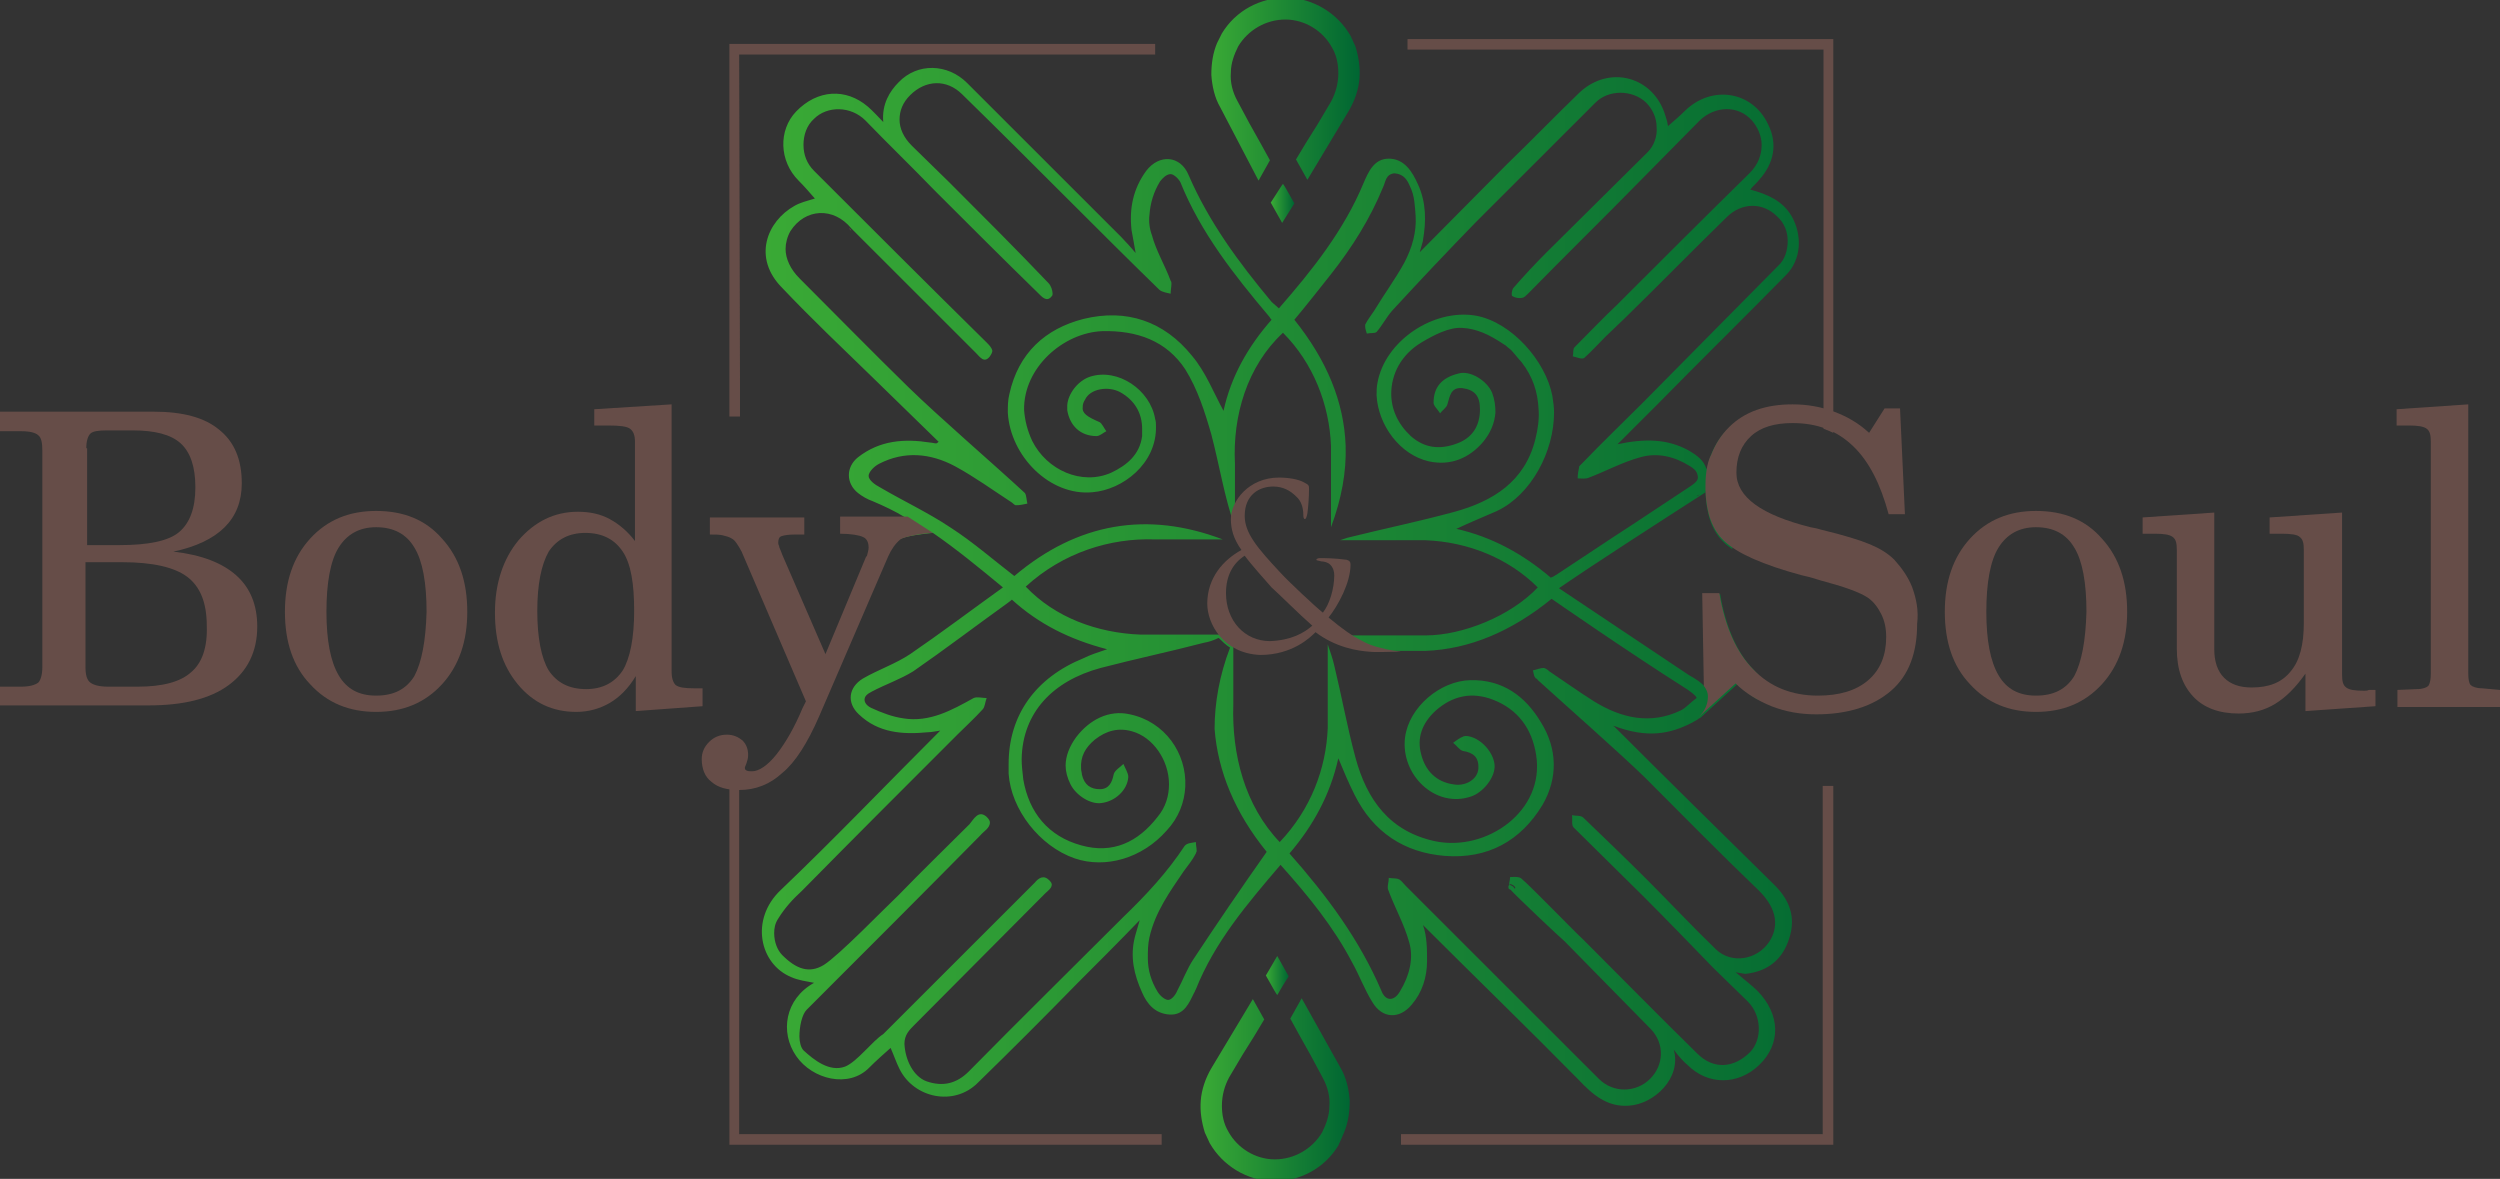 <svg width="1090" height="514" viewBox="0 0 1090 514" fill="none" xmlns="http://www.w3.org/2000/svg">
<rect x="0" y="0" width="1090" height="514" fill="#333333" stroke="none"/>
<g clip-path="url(#clip0_728_3)">
<path d="M548.727 78.75L553.696 69.882L549.792 62.787L544.822 53.919L539.498 43.986C537.369 40.084 536.304 35.828 536.659 31.571C536.659 27.669 538.079 23.767 539.853 20.22C544.113 13.125 551.921 8.514 560.44 8.514C568.958 8.514 576.766 13.48 580.671 20.574C582.8 24.122 583.51 28.024 583.51 31.926C583.51 36.182 582.445 40.439 580.316 44.341L574.637 53.919L569.313 62.432L565.054 69.527L570.023 78.395L588.124 48.243C590.609 43.986 592.384 39.02 592.738 34.054C593.093 29.443 592.384 24.831 590.964 20.22C590.254 18.801 589.544 17.027 588.834 15.608C583.155 5.676 572.507 -0.709 561.149 -1.064C549.437 -1.064 538.789 4.612 532.755 14.544C532.045 15.963 531.335 17.382 530.625 18.801C528.85 23.058 528.141 27.669 528.141 32.635C528.496 37.601 529.56 42.568 532.045 46.824L548.727 78.75Z" fill="url(#paint0_linear_728_3)"/>
<path d="M554.051 88.327L559.02 97.195L564.344 88.682C560.794 82.297 559.73 80.523 559.375 80.168C559.02 80.523 557.955 82.297 554.051 88.327Z" fill="url(#paint1_linear_728_3)"/>
<path d="M585.995 493.781C587.769 489.524 588.479 484.913 588.479 479.947C588.124 474.98 587.059 470.014 584.575 465.758L567.538 435.251L562.569 444.119L566.473 451.214L571.442 460.082L576.766 470.014C578.896 473.916 579.961 478.173 579.606 482.43C579.606 486.332 578.186 490.234 576.411 493.781C572.152 500.876 564.344 505.487 555.825 505.487C547.307 505.487 539.498 500.521 535.594 493.426C533.465 489.879 532.755 485.977 532.755 482.075C532.755 477.818 533.82 473.562 535.949 469.66L541.628 460.082L546.952 451.568L551.211 444.474L546.242 435.606L528.141 465.758C525.656 470.014 523.881 474.98 523.526 479.947C523.172 484.558 523.881 489.17 525.301 493.781C526.011 495.2 526.721 496.974 527.431 498.392C533.11 508.325 543.758 514.71 555.116 515.065C566.828 515.065 577.476 509.389 583.51 499.457C584.575 496.974 585.285 495.555 585.995 493.781Z" fill="url(#paint2_linear_728_3)"/>
<path d="M561.859 425.673L556.89 416.805L551.921 425.318C555.47 431.703 556.535 433.477 556.89 433.832C557.245 433.477 557.955 431.703 561.859 425.673Z" fill="url(#paint3_linear_728_3)"/>
<path d="M370.905 100.033C368.776 98.26 371.97 101.807 370.905 100.033V100.033Z" fill="#634E42"/>
<path d="M445.796 215.32C448.281 217.448 443.312 212.837 445.796 215.32V215.32Z" fill="#634E42"/>
<path d="M659.821 386.653C659.821 386.653 657.691 384.879 657.691 386.653C657.691 386.653 657.691 386.653 657.691 387.008C657.691 387.363 657.691 387.363 658.046 387.717C658.046 387.717 661.596 388.427 659.821 386.653Z" fill="url(#paint4_linear_728_3)"/>
<path d="M663.015 383.106C663.015 383.106 663.015 383.106 663.725 383.815C663.37 383.461 663.015 383.461 663.015 383.106Z" fill="url(#paint5_linear_728_3)"/>
<path d="M669.759 296.198L669.404 295.843C668.694 295.133 668.339 294.779 669.759 296.198Z" fill="url(#paint6_linear_728_3)"/>
<path d="M669.404 295.488C669.404 295.843 669.759 295.843 669.759 295.843C671.889 297.971 670.469 296.552 669.404 295.488Z" fill="url(#paint7_linear_728_3)"/>
<path d="M392.201 235.184C393.976 233.766 402.849 232.701 406.753 232.347C417.047 239.441 426.985 247.6 437.278 256.113C423.435 266.046 410.303 275.978 396.815 285.201C390.427 289.458 382.973 291.941 376.229 295.843C369.84 299.745 369.131 306.485 374.455 311.451C382.973 319.61 393.621 320.319 404.624 319.255C406.044 319.255 407.463 318.9 409.948 318.545C386.167 342.312 363.807 365.724 340.381 388.072C326.894 400.842 331.153 420.352 344.995 426.028C348.189 427.447 351.384 427.801 354.933 428.511C342.156 435.605 340.026 450.149 347.125 460.436C354.223 470.724 370.195 474.625 379.069 465.403C381.908 462.565 385.103 459.727 388.297 456.889C389.717 460.082 390.781 463.274 392.201 466.112C398.59 478.882 415.982 482.43 426.275 472.142C440.827 457.953 455.379 443.409 469.577 428.866C478.095 420.352 487.678 410.775 496.907 401.197C494.777 408.646 495.132 407.227 494.777 408.646C492.647 417.16 494.422 424.964 497.971 432.768C500.101 437.734 503.65 441.991 510.039 442.345C516.428 442.7 518.557 437.024 520.687 432.768C521.042 432.413 521.042 431.703 521.397 431.349C529.56 410.775 543.758 394.102 558.31 377.075C570.378 390.555 581.381 404.035 589.544 419.643C592.739 425.318 594.868 431.349 598.417 437.024C602.677 444.119 610.13 444.474 615.454 438.089C620.068 432.768 622.198 426.028 622.198 418.933C622.198 413.967 622.198 408.291 620.423 403.325C642.784 425.673 666.21 448.376 688.216 470.723C694.249 477.109 700.638 482.784 710.221 482.075C721.224 481.365 733.292 470.014 729.743 457.599C731.162 459.727 734.357 463.274 735.777 464.338C744.65 473.207 757.782 473.207 767.011 464.338C776.594 455.115 776.239 442.345 766.301 432.058C764.171 429.93 759.202 426.028 756.718 423.899C760.977 424.609 760.622 424.609 760.977 424.609C770.915 423.545 777.304 418.224 780.143 409.001C782.983 400.133 780.498 392.683 773.754 385.944C751.749 364.305 725.838 338.765 703.833 316.772C703.833 316.772 703.478 316.417 703.478 316.772V316.417C718.385 322.093 728.323 319.964 737.906 314.998C738.971 314.289 740.036 313.934 740.746 313.225L741.455 312.87L741.81 312.515L741.455 312.87L757.427 298.326C759.912 300.809 763.106 302.937 766.301 305.066V293.715C765.946 293.36 765.236 293.005 764.881 292.296C757.428 284.846 752.458 273.495 749.974 258.951H742.52L743.23 299.39C741.81 297.617 739.681 296.198 736.486 294.424L679.697 256.468C695.669 245.472 726.548 225.607 741.455 216.029C742.52 215.32 743.23 214.965 743.585 214.61C743.585 214.61 743.585 214.61 743.585 214.256H743.94C743.94 214.256 743.94 214.256 743.585 214.61C743.94 224.188 746.425 231.637 751.749 236.603C752.813 237.668 753.878 238.377 755.298 239.441V185.168C754.943 185.523 754.233 185.877 753.878 186.587C748.909 191.198 745.715 197.229 744.295 204.323H743.94C742.875 200.776 740.036 198.648 736.486 196.519C726.903 191.198 716.965 191.198 705.252 193.681C711.996 186.942 717.32 181.621 722.999 175.945C741.456 157.144 760.267 138.699 778.723 119.898C785.467 113.158 785.822 102.516 781.208 94.358C777.304 87.618 770.915 84.78 763.106 82.652C764.526 80.878 765.946 79.814 767.011 78.395C773.4 71.3 775.174 62.787 770.915 54.273C764.171 39.73 746.425 36.892 734.712 48.243C732.582 50.371 730.098 52.5 727.258 54.983C726.903 52.855 726.548 51.79 726.193 50.726C721.224 33.345 701.703 28.024 688.57 40.439C677.922 50.726 667.629 61.368 656.981 71.655C644.914 83.716 631.781 97.195 619.004 109.966C620.423 104.645 620.423 105.354 620.423 104.645C621.843 96.486 621.843 88.327 618.294 80.523C615.809 74.848 612.26 69.172 605.516 69.172C599.127 69.172 596.643 74.848 594.513 79.814C585.995 100.388 572.152 117.77 557.6 134.442C556.535 133.378 555.47 132.668 554.406 131.604C540.208 114.577 527.076 96.841 518.203 76.267C514.653 67.753 505.425 67.044 499.746 74.493C494.067 82.297 492.292 90.81 493.357 100.388C493.712 102.516 494.777 107.837 495.132 110.32C493.712 108.547 490.163 104.645 488.743 103.226C466.382 80.878 444.021 58.53 421.661 36.182C413.142 27.669 400.01 27.314 391.846 35.828C387.942 39.73 384.393 45.405 385.103 53.209C384.393 52.5 380.133 47.888 378.359 46.469C368.776 38.311 356.353 39.02 347.125 48.598C339.316 56.757 339.671 70.236 348.189 78.75C350.674 81.233 352.804 83.716 355.288 86.554C351.739 87.618 348.899 88.327 346.415 89.746C334.347 96.486 327.958 112.449 341.091 125.574C353.868 139.053 367.356 151.824 380.488 164.594C390.072 173.817 399.655 183.394 409.238 192.617C408.528 193.327 408.173 193.327 408.173 193.327C407.463 193.327 406.399 192.972 405.689 192.972C394.331 191.198 383.683 191.908 374.1 199.357C368.776 203.614 368.776 210.708 374.1 214.965C375.874 216.384 378.359 217.803 380.488 218.512C385.457 220.641 390.072 222.769 394.686 225.607L392.201 235.184ZM741.101 215.674C740.391 216.029 740.036 216.384 739.681 216.384C740.036 216.029 740.746 215.674 741.101 215.674ZM552.276 371.4C541.273 387.008 530.625 402.616 520.332 418.224C517.493 422.481 515.718 427.447 513.233 432.058C512.524 433.832 510.749 435.96 509.329 435.96C507.909 435.96 505.78 434.187 504.715 432.413C501.876 427.801 500.456 422.835 500.456 417.869C500.456 414.677 500.456 411.839 501.166 408.646C503.65 397.65 510.039 388.781 516.073 379.913C517.848 377.43 519.977 374.947 521.397 372.109C521.397 371.755 521.752 371.4 521.752 371.045C521.752 369.981 521.397 368.207 521.397 367.143C519.622 367.498 517.493 367.498 516.428 368.917C508.974 380.268 499.746 390.2 489.808 399.778C467.447 422.126 444.731 444.474 422.371 467.176C417.047 472.497 411.013 473.916 403.914 471.433C398.235 469.305 394.686 462.21 394.331 455.115C394.331 451.213 396.46 449.085 398.59 446.957C417.756 427.801 436.568 408.646 455.734 389.491C456.799 388.427 458.574 387.363 458.574 385.589C458.574 385.234 458.219 384.525 457.509 383.815C455.024 381.332 452.895 382.751 451.12 384.879C435.148 400.842 419.176 416.805 403.204 432.768C397.17 438.798 391.136 444.828 385.103 450.859C380.133 454.051 373.745 462.92 368.421 465.048C361.677 467.531 354.933 462.21 350.319 457.953C349.254 456.889 348.544 454.406 348.544 451.923C348.544 447.666 349.609 442.345 351.739 440.217C376.939 415.031 402.139 389.846 427.34 364.305C428.759 362.532 431.599 361.113 431.599 358.63C431.599 357.92 431.244 357.211 430.179 356.147C426.63 352.954 424.5 357.211 422.725 359.339C412.432 369.626 402.139 379.559 391.846 390.2C385.812 395.876 365.936 416.45 359.192 420.707C352.804 424.609 347.125 422.481 341.091 416.45C338.961 414.322 337.541 410.775 337.541 406.873C337.541 404.744 337.896 402.616 339.316 400.487C342.156 395.876 345.705 391.974 349.609 388.427C371.97 365.724 394.686 343.022 417.401 320.319C420.951 316.772 424.855 313.225 428.404 309.323C429.469 308.258 429.469 306.13 430.179 304.356C428.404 304.356 425.92 303.647 424.5 304.356C414.917 309.677 405.334 314.998 393.976 313.225C389.007 312.515 384.393 310.741 379.779 308.613C377.649 307.549 376.939 306.13 376.939 305.066C376.939 303.647 378.004 302.583 380.133 301.519C386.167 298.326 392.556 296.198 398.235 292.65C412.077 283.073 425.565 272.786 439.407 262.853C439.762 262.498 440.472 262.144 441.182 261.434C452.895 272.076 466.382 278.816 482.709 283.073C482.709 283.073 482.709 283.073 482.354 283.073C482.354 283.073 482.354 283.073 482.709 283.073C478.45 284.492 475.256 285.556 472.416 286.975C451.475 295.488 439.762 311.806 439.762 333.089C439.762 334.508 439.762 335.927 439.762 337.346C440.827 352.954 453.25 368.917 468.512 374.238C481.999 378.849 497.971 374.238 508.619 362.177C513.943 356.501 516.428 349.761 516.783 343.022C517.493 328.478 507.909 314.643 492.647 311.451C483.419 309.323 474.901 313.934 469.222 321.383C466.382 325.285 464.608 329.542 464.608 333.799C464.608 336.282 465.317 339.12 466.737 341.957C469.222 346.924 475.611 350.826 480.225 350.116C486.259 349.407 491.583 344.441 491.937 338.765C491.937 336.991 490.518 334.863 489.808 333.089C488.388 334.508 485.904 335.927 485.549 337.701C484.839 341.248 483.419 344.086 479.515 344.086C475.611 344.086 472.771 342.312 471.706 337.701C471.706 336.991 471.351 335.927 471.351 335.218C470.996 329.897 473.126 325.995 477.385 322.447C482.354 318.545 487.678 317.127 493.712 318.9C502.585 321.383 509.684 331.316 509.684 341.957C509.684 346.924 508.264 351.89 504.715 356.147C496.197 367.143 485.194 372.464 471.351 368.562C457.154 364.66 448.636 354.373 446.151 339.829C445.796 336.637 445.441 333.799 445.441 330.961C445.796 310.741 458.929 296.907 479.87 291.231C494.777 287.329 510.039 284.137 524.946 280.235C527.076 279.88 529.205 279.171 531.335 278.107C532.755 279.525 534.529 281.299 536.304 282.363C531.69 294.424 529.56 306.485 529.56 317.836C530.98 336.282 538.434 354.373 552.276 371.4ZM732.937 309.677C719.805 316.062 707.027 313.225 694.959 305.775C688.216 301.519 681.827 296.907 675.438 292.65C674.728 291.941 673.663 291.231 672.953 291.231C671.534 291.231 670.114 291.941 668.339 292.296C668.694 293.36 668.694 294.779 669.404 295.488C670.469 296.198 671.889 297.971 669.759 295.843C681.827 306.839 705.252 327.414 716.965 338.765C733.647 355.437 749.974 372.109 767.011 388.427C775.174 396.585 775.529 404.389 771.27 410.775C765.946 418.579 754.943 420.352 748.199 413.967C737.906 404.035 728.323 393.748 718.385 383.815C709.157 374.592 699.573 365.369 690.345 356.501C689.28 355.437 687.151 355.792 685.376 355.437C685.731 357.211 685.021 359.694 686.086 360.758C696.024 370.69 706.317 380.623 716.255 390.555C726.548 400.842 736.841 411.484 746.779 421.771C751.749 426.737 757.073 431.703 762.042 436.67C768.076 442.7 768.43 452.987 763.106 458.663C756.008 465.757 747.134 466.467 740.036 459.372C723.354 443.055 707.027 426.383 690.345 409.71C687.506 407.227 666.565 385.589 663.37 383.106C663.725 383.461 663.725 383.461 664.08 383.815C663.37 383.106 663.37 383.106 663.37 383.106C662.305 382.042 659.821 382.396 658.401 382.396C658.401 383.815 657.691 385.589 658.046 386.653C658.046 386.653 658.046 386.653 658.046 386.298C658.046 384.525 660.176 386.298 660.176 386.298C661.95 388.072 658.401 387.363 658.046 387.008C658.046 387.008 658.046 386.653 657.691 386.298C657.691 386.653 658.401 387.717 658.756 388.072C660.531 390.2 680.407 409.001 682.182 410.42C694.604 423.19 707.382 435.96 719.805 448.73C725.838 455.115 725.484 464.338 719.45 470.369C713.416 476.399 703.478 476.754 697.089 470.369C669.049 442.345 641.009 414.322 612.97 386.298C611.905 385.234 611.195 384.17 610.13 383.461C608.71 382.751 607.291 383.106 605.516 382.751C605.516 384.525 604.806 386.298 605.161 387.717C608.001 395.521 612.26 402.971 614.389 410.775C616.519 417.869 614.389 425.673 610.485 432.058C608.001 436.67 604.096 436.67 602.322 432.058C592.738 409.71 578.541 390.555 562.214 372.109C572.507 360.049 579.961 346.569 583.51 330.606C585.995 336.637 588.124 341.603 590.609 346.569C598.772 362.886 612.26 371.755 630.006 373.173C648.463 374.592 663.015 366.788 672.598 350.826C679.342 339.12 678.987 326.349 671.889 314.998C665.145 303.647 655.207 296.198 641.009 296.552C627.877 296.907 614.389 308.258 612.615 321.383C610.485 337.701 625.747 352.599 641.364 347.278C646.688 345.505 651.657 339.12 651.657 334.153C651.657 329.187 647.043 323.157 641.719 321.383C640.654 321.029 639.235 320.674 638.17 321.029C636.395 321.738 634.976 322.802 633.556 323.866C634.976 324.931 636.395 327.059 637.815 327.414C642.429 328.123 644.914 330.251 644.559 335.218C644.204 339.829 638.88 343.022 633.556 341.957C626.102 340.893 621.488 335.927 619.713 329.187C617.584 321.738 620.068 315.353 625.747 310.032C633.201 303.292 641.719 301.519 650.948 305.066C661.95 309.323 667.984 317.836 669.759 329.187C673.663 353.663 648.108 371.4 625.747 366.788C605.871 362.532 595.933 348.697 590.964 330.251C587.414 317.127 584.93 303.292 581.736 290.167C581.026 286.975 579.961 284.137 578.896 280.944V317.481C578.186 335.218 571.442 352.954 557.955 367.143C542.693 351.18 537.014 328.833 537.724 307.194V282.363V276.688H532.045H523.172H501.521C500.811 276.688 499.746 276.688 499.036 276.688H497.261C478.45 275.978 459.993 269.238 447.216 255.759C463.543 240.86 484.129 234.475 503.65 235.184H533.11C500.456 222.769 469.932 227.735 442.247 251.147C433.019 244.053 424.145 236.249 414.207 229.864C404.624 223.478 393.976 218.512 383.683 212.482C381.553 211.418 378.714 209.289 378.714 207.516C378.714 205.742 381.198 203.259 383.328 202.195C394.331 196.519 405.689 197.583 416.337 203.259C424.855 207.87 432.664 213.546 440.827 218.867C441.537 219.222 442.247 220.286 442.957 220.286C444.731 220.286 446.151 219.931 447.926 219.576C447.571 218.158 447.571 216.029 446.861 214.965C432.664 201.84 409.948 182.33 396.105 168.85C380.133 153.242 364.516 137.28 348.544 121.317C344.64 117.415 342.511 112.804 342.511 108.547C342.511 106.064 343.22 103.226 344.64 100.743C351.029 90.81 363.452 90.101 371.26 99.679L425.565 153.952C427.34 155.726 429.114 158.563 431.599 155.371C432.309 154.307 432.664 153.597 432.664 152.888C432.309 151.469 431.244 150.405 430.179 149.34C404.979 124.51 379.779 99.324 354.933 74.493C351.739 71.3 350.319 67.398 350.319 63.142C350.319 58.885 351.739 54.628 354.933 51.79C360.612 46.115 370.905 46.115 377.294 52.5C387.232 62.787 397.525 72.719 407.463 83.006C422.371 97.905 437.278 112.804 452.54 127.702C454.315 129.476 456.444 131.959 458.574 129.121C458.929 128.766 458.929 128.412 458.929 128.057C458.929 126.638 458.219 124.51 457.154 123.445C442.957 108.547 428.404 94.003 413.852 79.459C408.528 74.138 402.849 68.817 397.525 63.496C393.976 59.949 392.201 56.047 392.201 52.145C392.201 48.243 393.621 44.696 396.815 41.503C403.559 34.764 412.787 34.409 419.531 41.149C435.148 56.402 450.41 71.655 465.672 86.908C478.805 100.033 491.937 113.158 505.425 126.283C506.49 127.347 508.974 127.702 510.394 128.057C510.394 126.638 510.749 124.864 510.749 123.8C510.749 123.445 510.749 122.736 510.394 122.381C507.909 115.641 504.005 109.256 502.231 102.516C501.166 99.679 500.811 96.486 501.166 93.648C501.521 88.682 502.94 83.716 505.78 79.104C506.845 77.686 508.619 75.912 510.394 75.912C511.814 75.912 513.943 78.04 514.653 79.459C523.527 101.452 538.079 119.898 553.341 137.989C553.696 138.344 553.696 138.699 554.406 139.408C544.113 151.114 536.659 164.239 533.465 179.138C529.205 171.334 525.656 162.111 519.622 155.016C507.554 140.118 491.228 134.442 472.416 139.053C455.734 143.31 444.021 153.952 440.117 171.688C439.407 174.526 439.407 177.009 439.407 179.847C440.472 199.002 457.864 216.384 476.32 214.61C489.453 213.546 504.36 202.195 504.005 185.877C504.005 184.813 504.005 183.749 503.65 182.685C501.521 169.915 487.323 160.337 475.256 164.239C469.932 166.013 465.672 171.688 465.317 176.654C465.317 177.364 465.317 178.073 465.317 178.783C466.382 185.523 470.996 190.134 478.095 190.134C479.515 190.134 480.935 188.715 482.354 188.006C481.289 186.587 480.58 184.813 479.515 184.104C473.836 181.621 471.706 180.202 472.061 177.364C472.061 176.3 472.416 175.236 473.126 174.171C475.256 169.56 483.064 168.141 488.388 170.979C494.777 174.526 497.971 180.202 497.971 186.942C497.971 188.006 497.971 189.07 497.971 190.134C496.907 198.293 491.228 202.904 484.484 206.097C471.706 211.772 456.444 205.033 450.055 192.262C447.926 187.651 446.861 183.394 446.506 178.783C446.151 160.337 463.543 145.084 480.58 144.374C495.842 144.02 508.619 148.631 516.783 161.046C522.107 169.56 525.301 179.492 528.141 189.425C531.69 202.904 533.82 216.739 538.434 229.864V202.195C537.369 181.266 543.758 159.628 559.375 145.084C572.507 158.209 579.606 176.3 580.316 194.391V229.864C584.93 217.448 587.06 205.742 586.705 194.391C585.995 175.236 578.541 157.144 564.344 139.408C569.668 133.023 574.992 126.283 580.316 119.543C589.544 107.837 597.353 95.422 603.032 81.588C604.096 79.459 604.096 75.912 608.001 75.557C612.26 75.912 613.68 78.75 614.744 81.233C616.874 85.49 616.874 90.101 617.229 94.358C617.584 101.098 615.809 107.837 612.26 114.577C608.356 121.672 603.387 128.412 599.127 135.506C597.708 137.634 596.288 139.408 595.223 141.536C595.223 141.891 595.223 142.246 595.223 142.246C595.223 143.31 595.578 144.374 595.933 145.438C597.353 145.084 599.482 145.438 600.192 144.729C602.677 141.891 604.451 138.344 606.936 135.506C619.004 122.381 631.071 109.611 643.494 96.841C660.886 79.459 678.277 62.078 695.669 44.696C701.348 39.02 711.641 39.02 717.675 44.696C720.514 47.534 722.289 51.436 722.289 55.338C722.644 59.24 721.224 63.496 718.385 66.334C703.833 80.878 688.925 95.422 674.373 109.966C669.404 114.932 664.435 120.253 659.821 125.574C659.466 125.928 659.111 127.347 659.111 128.057C659.111 128.412 659.111 129.121 659.466 129.121C660.531 129.83 662.305 130.185 663.725 129.83C664.435 129.83 665.5 128.766 666.21 128.057C682.537 111.385 699.218 95.067 715.545 78.395C724.064 69.882 732.582 61.013 741.101 52.5C747.844 46.115 757.782 45.76 763.816 52.5C766.301 55.338 768.075 59.24 768.075 63.142C768.075 67.398 766.656 71.655 762.751 75.557C743.23 94.712 724.064 113.868 704.897 133.023C698.509 139.053 692.475 145.438 686.441 151.469C685.731 152.178 686.086 153.952 685.731 155.371C687.506 155.726 689.635 156.79 690.7 156.08C693.894 153.242 696.734 150.05 699.928 146.857C702.768 144.02 705.607 141.536 708.447 138.699C723.354 124.155 737.906 109.256 752.813 94.712C759.202 88.327 768.43 87.973 774.819 94.358C778.014 97.195 779.433 101.098 779.433 105C779.433 108.902 778.369 113.158 775.174 115.996C755.653 135.861 735.777 155.726 716.255 175.59C707.382 184.458 698.509 192.972 689.99 201.84C689.635 202.195 688.925 202.904 688.57 203.259C688.216 205.033 687.861 206.806 687.861 208.58C689.635 208.58 691.41 208.935 692.83 208.225C700.283 205.387 707.382 201.485 715.19 199.357C722.644 197.229 730.098 199.002 736.841 203.259C738.616 204.323 739.681 205.387 740.036 206.806C740.746 208.935 740.036 209.999 736.841 212.127C736.841 212.127 737.196 212.127 736.841 212.127C678.987 250.438 736.132 212.482 678.277 250.792C677.922 250.792 677.922 251.147 677.568 251.147C677.213 251.502 676.858 251.502 676.148 251.857C664.08 241.57 650.593 234.12 634.976 230.573C641.009 227.735 647.043 225.252 652.722 222.769C667.629 215.674 677.568 196.874 677.568 179.847C677.568 177.364 677.213 175.236 676.858 172.752C674.018 157.499 659.111 140.472 643.494 137.634C625.037 134.442 603.741 148.631 600.547 167.077C600.192 168.85 600.192 170.624 600.192 172.398C600.902 185.523 610.485 198.293 622.908 201.131C632.491 203.259 640.654 199.712 646.688 192.617C649.883 188.715 651.657 184.458 652.012 179.847C652.012 177.009 651.657 174.171 650.593 171.334C648.463 166.013 641.009 161.401 636.04 162.82C628.587 164.594 625.037 168.85 625.037 175.59C625.037 177.009 626.812 178.428 627.877 180.202C628.942 178.783 630.716 177.719 631.071 176.3C632.136 172.752 632.491 168.85 637.46 169.205C642.784 169.915 645.269 172.398 645.269 178.428C645.269 185.523 642.074 190.844 635.33 193.327C627.877 196.164 621.133 195.455 615.099 190.134C609.42 184.813 606.581 178.428 606.581 171.688C606.581 163.175 610.84 154.661 619.713 149.34C625.037 146.148 631.781 142.601 637.46 142.955C643.849 143.31 649.173 145.793 655.562 150.05C657.336 151.114 655.562 150.05 658.756 152.533C659.821 153.597 662.305 156.79 663.37 157.854C668.339 164.239 670.469 170.979 670.824 178.428C671.179 182.685 670.469 187.296 669.404 191.553C664.79 209.999 650.948 218.512 634.266 223.124C618.649 227.38 603.032 230.573 587.414 234.475C586.35 234.83 585.285 235.184 584.22 235.539H617.584C618.649 235.539 619.358 235.539 620.423 235.539H621.488C639.945 236.249 657.691 243.343 670.469 256.113C658.756 268.529 637.815 277.042 621.488 277.042H621.133H600.547H592.738H579.251C587.06 282.363 595.223 283.427 599.837 283.782H621.133H621.488C640.655 283.073 659.111 275.269 676.503 261.08C676.503 261.08 709.157 283.782 734.357 299.745C736.132 300.809 740.036 303.647 739.681 304.356C737.196 306.13 735.067 308.613 732.937 309.677Z" fill="url(#paint8_linear_728_3)"/>
<path d="M537.724 281.299V282.008H539.499C538.789 282.008 538.079 281.654 537.724 281.299Z" fill="white"/>
<path d="M794.695 494.49H610.84V499.102H799.31V342.667H794.695V494.49Z" fill="#664D48"/>
<path d="M75.601 240.506C85.539 238.377 92.993 234.83 97.962 229.864C102.931 224.898 105.415 218.513 105.415 210.709C105.415 200.422 102.221 192.618 95.477 187.297C89.088 181.976 79.505 179.493 67.082 179.493H0V188.006H9.228C13.133 188.006 15.617 188.716 16.682 189.78C18.102 190.844 18.456 193.327 18.456 196.52V290.877C18.456 294.07 17.747 296.553 16.682 297.617C15.262 298.681 12.778 299.391 9.228 299.391H0V307.549H64.953C79.86 307.549 91.573 304.711 99.736 298.681C107.9 292.651 112.159 284.137 112.159 273.141C112.159 263.563 108.965 256.114 102.931 250.793C96.897 245.472 88.023 241.925 75.601 240.506ZM37.623 195.455C37.623 192.263 38.333 190.135 39.398 189.07C40.462 188.006 42.947 187.651 46.496 187.651H57.854C67.437 187.651 74.536 189.425 78.795 193.327C83.054 197.229 85.184 203.614 85.184 212.482C85.184 221.705 82.699 228.09 78.085 231.992C73.471 235.894 64.598 237.668 52.175 237.668H37.978V195.455H37.623ZM83.409 293.005C78.795 297.262 70.987 299.391 59.984 299.391H47.206C43.302 299.391 40.817 298.681 39.398 297.617C37.978 296.553 37.268 294.424 37.268 290.877V245.117H53.24C66.373 245.117 75.956 247.246 81.635 251.502C87.314 255.759 90.153 262.854 90.153 272.786C90.508 282.364 88.023 289.103 83.409 293.005Z" fill="#664D48"/>
<path d="M163.979 222.769C152.266 222.769 142.683 226.671 135.23 234.83C127.776 242.989 124.227 253.63 124.227 266.755C124.227 279.88 127.776 290.522 135.23 298.326C142.683 306.485 152.266 310.387 163.979 310.387C175.692 310.387 185.275 306.485 192.729 298.326C200.182 290.167 203.732 279.525 203.732 266.755C203.732 253.63 200.182 242.989 192.729 234.83C185.63 226.671 176.047 222.769 163.979 222.769ZM180.661 294.779C177.112 300.454 171.788 303.292 163.979 303.292C156.526 303.292 151.202 300.454 147.652 294.424C144.103 288.394 142.328 279.171 142.328 266.755C142.328 253.985 144.103 244.407 147.652 238.732C151.202 233.056 156.526 229.864 163.979 229.864C171.433 229.864 177.112 232.701 180.661 238.732C184.21 244.407 185.985 253.985 185.985 266.755C185.63 279.525 183.855 288.748 180.661 294.779Z" fill="#664D48"/>
<path d="M306.307 307.904V300.1H302.403C298.499 300.1 296.014 299.745 294.595 298.681C293.53 297.617 292.82 295.843 292.82 292.65V176.3L259.101 178.428V185.523H265.49C270.104 185.523 273.299 185.877 274.718 186.942C276.138 188.006 276.848 189.779 276.848 192.617V235.894C273.654 231.637 269.749 228.445 265.845 226.316C261.941 224.188 257.327 223.124 252.003 223.124C241.71 223.124 233.191 227.381 226.093 235.539C219.349 243.698 215.799 254.34 215.799 267.11C215.799 279.88 218.994 290.167 225.738 298.326C232.481 306.485 241 310.387 251.293 310.387C256.617 310.387 261.586 308.968 265.845 306.485C270.104 304.002 274.008 300.1 277.203 294.779V310.032L306.307 307.904ZM271.524 292.296C267.975 297.617 262.651 300.454 255.552 300.454C248.098 300.454 242.774 297.617 239.225 292.296C236.031 286.975 234.256 278.107 234.256 266.401C234.256 254.695 236.031 246.181 239.225 240.505C242.774 235.185 248.098 232.347 255.197 232.347C262.651 232.347 267.975 235.185 271.524 240.505C275.073 245.826 276.493 254.34 276.493 266.401C276.493 278.107 274.718 286.975 271.524 292.296Z" fill="#664D48"/>
<path d="M887.688 222.769C875.975 222.769 866.392 226.671 858.938 234.83C851.485 242.989 847.936 253.63 847.936 266.755C847.936 279.88 851.485 290.522 858.938 298.326C866.392 306.485 875.975 310.387 887.688 310.387C899.401 310.387 908.984 306.485 916.438 298.326C923.891 290.167 927.44 279.525 927.44 266.755C927.44 253.63 923.891 242.989 916.438 234.83C909.339 226.671 899.756 222.769 887.688 222.769ZM904.37 294.779C900.821 300.454 895.497 303.292 887.688 303.292C880.234 303.292 874.91 300.454 871.361 294.424C867.812 288.394 866.037 279.171 866.037 266.755C866.037 253.985 867.812 244.407 871.361 238.732C874.91 233.056 880.234 229.864 887.688 229.864C895.142 229.864 900.821 232.701 904.37 238.732C907.919 244.407 909.694 253.985 909.694 266.755C909.339 279.525 907.564 288.748 904.37 294.779Z" fill="#664D48"/>
<path d="M1030.73 301.164C1026.82 301.164 1024.34 300.809 1022.92 299.745C1021.5 298.681 1021.14 296.907 1021.14 294.069V223.479L989.554 225.607V232.701C990.264 232.701 991.328 232.701 992.393 232.701C993.458 232.701 994.523 232.701 994.878 232.701C998.782 232.701 1001.62 233.056 1002.69 234.12C1004.11 235.185 1004.46 236.958 1004.46 239.796V271.721C1004.46 280.944 1002.69 288.039 998.782 292.65C994.878 297.617 989.199 299.745 981.745 299.745C976.421 299.745 972.517 298.326 969.678 295.488C966.838 292.65 965.418 288.394 965.418 283.073V223.479L934.184 225.607V232.701C934.894 232.701 935.959 232.701 937.024 232.701C938.089 232.701 939.153 232.701 939.508 232.701C943.413 232.701 945.897 233.056 947.317 234.12C948.737 235.185 949.091 236.958 949.091 239.796V282.718C949.091 291.941 951.576 298.681 956.19 303.647C960.804 308.613 967.548 311.096 976.066 311.096C982.1 311.096 987.424 309.677 992.038 306.839C996.652 304.002 1000.91 299.745 1005.17 293.715V310.032L1035.7 307.904V300.809C1034.99 300.809 1033.92 300.809 1032.86 300.809C1032.15 301.164 1031.44 301.164 1030.73 301.164Z" fill="#664D48"/>
<path d="M1082.19 300.1C1079.71 300.1 1077.93 299.39 1077.22 298.681C1076.51 297.971 1076.16 296.198 1076.16 293.36V176.3L1044.92 178.428V185.523C1045.63 185.523 1046.7 185.523 1047.76 185.523C1048.83 185.523 1049.89 185.523 1050.25 185.523C1054.15 185.523 1056.64 185.877 1058.06 186.942C1059.48 188.006 1059.83 189.779 1059.83 192.617V293.715C1059.83 296.198 1059.48 297.971 1058.77 299.036C1058.06 299.745 1056.28 300.454 1053.8 300.454L1045.28 300.809V308.258H1090V300.809L1082.19 300.1Z" fill="#664D48"/>
<path d="M322.634 167.077L322.279 23.767H503.65V19.156H318.02V167.077V181.621H322.634V167.077Z" fill="#664D48"/>
<path d="M526.366 263.208C526.366 251.857 533.465 244.053 541.273 239.796C537.724 234.83 536.659 230.573 536.659 226.317C536.659 218.513 544.468 208.226 557.6 208.226C561.859 208.226 566.118 208.935 568.603 210.354C570.733 211.418 570.733 211.773 570.733 213.192C570.733 216.739 570.378 221.35 570.023 223.834C569.668 225.607 569.313 226.317 568.958 226.317C568.603 226.317 568.248 225.962 568.248 224.543C568.248 221.705 567.538 218.513 565.054 216.384C562.569 213.901 559.375 212.128 555.116 212.128C549.082 212.128 542.693 215.675 542.693 224.898C542.693 232.347 548.017 238.732 558.31 249.729C561.504 253.276 573.572 264.627 576.766 267.11C579.606 263.563 581.736 256.823 581.736 250.793C581.736 249.374 581.381 247.6 579.961 246.181C578.896 245.117 577.121 244.763 576.057 244.763C574.992 244.408 573.927 244.408 573.927 244.053C573.927 243.698 574.637 243.344 575.347 243.344C577.831 243.344 581.736 243.344 587.06 244.053C588.479 244.408 588.834 245.117 588.834 246.181C588.834 253.985 583.51 263.918 579.251 269.239C585.64 274.56 589.899 277.397 592.738 278.816C595.933 280.59 598.062 281.654 604.451 283.073C604.806 283.073 605.516 283.428 610.84 284.137C610.84 284.137 611.55 284.137 610.84 284.137C605.161 284.137 600.192 284.492 596.998 284.137C592.029 283.783 582.445 282.364 573.572 275.624C571.442 277.752 563.634 285.556 549.437 285.556C533.11 284.847 526.366 271.722 526.366 263.208ZM572.152 272.786C566.828 268.175 557.245 258.597 554.406 256.114C551.921 253.276 545.532 246.181 542.693 242.279C537.724 245.472 534.529 250.793 534.529 258.597C534.529 270.658 542.693 279.526 553.696 279.526C562.924 279.171 568.603 275.979 572.152 272.786Z" fill="#664D48"/>
<path d="M799.31 188.715V179.493V160.692V17.027H613.68V21.639H795.05V178.428V186.942C796.115 187.297 797.89 188.006 799.31 188.715Z" fill="#664D48"/>
<path d="M833.738 256.113C831.963 251.502 829.124 247.6 825.93 244.053C823.09 241.215 819.541 239.087 815.282 237.313C811.022 235.539 804.279 233.411 793.986 230.928C792.921 230.573 791.501 230.218 789.371 229.864C768.075 224.543 757.073 216.739 757.073 206.097C757.073 199.357 759.202 194.036 763.461 190.134C767.721 186.232 773.754 184.459 781.563 184.459C792.211 184.459 800.729 187.651 807.828 194.391C814.927 201.131 819.896 211.063 823.445 224.188H830.544L828.414 178.073H821.67L814.927 188.715C810.313 184.459 805.343 181.621 799.665 179.492C793.986 177.364 787.952 176.3 781.563 176.3C769.85 176.3 760.622 179.492 753.878 186.232C750.329 189.779 747.844 193.681 746.07 198.293C744.65 200.776 743.585 205.742 743.585 211.418C743.585 212.127 743.585 213.191 743.585 213.901C743.94 223.479 746.425 230.928 751.749 235.894C757.427 241.215 768.43 246.181 785.467 250.793C787.242 251.147 790.081 251.857 793.276 252.921C803.924 255.759 811.022 258.242 814.572 260.725C817.056 262.499 818.831 264.982 820.251 267.819C821.67 270.657 822.38 273.85 822.38 277.752C822.38 285.556 819.896 291.941 814.572 296.552C809.248 301.164 801.794 303.292 792.566 303.292C781.208 303.292 771.625 299.39 764.526 291.941C757.073 284.492 752.103 273.14 749.619 258.597H742.165L742.875 299.035C743.94 300.454 744.65 301.873 744.65 303.647C744.65 307.194 743.23 310.032 740.746 312.515L756.718 297.971C760.977 302.228 766.301 305.421 772.335 307.904C778.723 310.387 785.112 311.451 791.856 311.451C805.698 311.451 816.701 307.904 824.51 301.164C832.318 294.424 835.868 284.492 835.868 272.076C836.578 266.046 835.513 261.08 833.738 256.113Z" fill="#664D48"/>
<path d="M322.279 494.49H506.49V499.102H318.02V342.667H322.279V494.49Z" fill="#664D48"/>
<path d="M357.063 312.515L387.232 242.634C388.652 239.442 390.427 236.958 392.556 235.185C394.686 233.766 403.559 232.347 406.753 232.347L395.751 225.252H366.291V232.702C371.26 232.702 374.809 233.411 376.229 234.121C378.004 234.83 378.714 236.604 378.714 238.732C378.714 239.796 378.359 240.86 378.004 242.279C378.004 242.634 377.649 242.634 377.649 242.634L359.902 285.201L341.091 241.925C340.381 239.796 339.671 238.732 339.671 238.023C339.316 237.313 339.316 236.958 339.316 236.604C339.316 235.185 339.671 234.121 340.736 233.766C341.801 233.411 343.575 233.056 346.415 233.056H350.674V225.607H309.502V233.056C311.986 233.056 313.761 233.056 315.181 233.411C316.6 233.766 318.02 234.121 319.085 234.83C319.795 235.185 320.505 235.894 321.215 236.958C321.924 238.023 322.634 239.087 323.344 240.506L351.384 305.776L349.964 308.613C346.415 317.127 342.511 323.867 338.606 328.833C334.702 333.799 330.798 336.282 327.958 336.282C326.893 336.282 326.184 336.282 325.474 335.927C324.764 335.573 324.764 335.218 324.764 334.508C324.764 334.508 325.119 333.799 325.474 332.735C325.829 331.671 326.184 330.606 326.184 329.188C326.184 326.704 325.474 324.576 323.699 322.802C321.924 321.384 319.795 320.319 316.955 320.319C313.761 320.319 311.276 321.384 309.147 323.512C307.017 325.64 305.952 328.123 305.952 330.961C305.952 335.218 307.372 338.765 310.212 340.894C313.051 343.377 316.955 344.441 322.279 344.441C329.378 344.441 335.767 341.958 341.091 336.992C346.77 332.38 352.094 323.867 357.063 312.515Z" fill="#664D48"/>
</g>
<defs>
<linearGradient id="paint0_linear_728_3" x1="527.705" y1="39.545" x2="592.491" y2="39.545" gradientUnits="userSpaceOnUse">
<stop stop-color="#3AAA35"/>
<stop offset="1" stop-color="#006633"/>
</linearGradient>
<linearGradient id="paint1_linear_728_3" x1="554.215" y1="88.574" x2="564.204" y2="88.574" gradientUnits="userSpaceOnUse">
<stop stop-color="#3AAA35"/>
<stop offset="1" stop-color="#006633"/>
</linearGradient>
<linearGradient id="paint2_linear_728_3" x1="523.553" y1="474.536" x2="588.339" y2="474.536" gradientUnits="userSpaceOnUse">
<stop stop-color="#3AAA35"/>
<stop offset="1" stop-color="#006633"/>
</linearGradient>
<linearGradient id="paint3_linear_728_3" x1="551.84" y1="425.506" x2="561.829" y2="425.506" gradientUnits="userSpaceOnUse">
<stop stop-color="#3AAA35"/>
<stop offset="1" stop-color="#006633"/>
</linearGradient>
<linearGradient id="paint4_linear_728_3" x1="306.11" y1="386.72" x2="836.461" y2="386.72" gradientUnits="userSpaceOnUse">
<stop stop-color="#3AAA35"/>
<stop offset="1" stop-color="#006633"/>
</linearGradient>
<linearGradient id="paint5_linear_728_3" x1="306.188" y1="383.449" x2="836.423" y2="383.449" gradientUnits="userSpaceOnUse">
<stop stop-color="#3AAA35"/>
<stop offset="1" stop-color="#006633"/>
</linearGradient>
<linearGradient id="paint6_linear_728_3" x1="306.071" y1="295.571" x2="836.479" y2="295.571" gradientUnits="userSpaceOnUse">
<stop stop-color="#3AAA35"/>
<stop offset="1" stop-color="#006633"/>
</linearGradient>
<linearGradient id="paint7_linear_728_3" x1="306.074" y1="296.272" x2="836.477" y2="296.272" gradientUnits="userSpaceOnUse">
<stop stop-color="#3AAA35"/>
<stop offset="1" stop-color="#006633"/>
</linearGradient>
<linearGradient id="paint8_linear_728_3" x1="331.803" y1="255.727" x2="833.658" y2="255.727" gradientUnits="userSpaceOnUse">
<stop stop-color="#3AAA35"/>
<stop offset="1" stop-color="#006633"/>
</linearGradient>
<clipPath id="clip0_728_3">
<rect width="1090" height="514" fill="white"/>
</clipPath>
</defs>
</svg>
